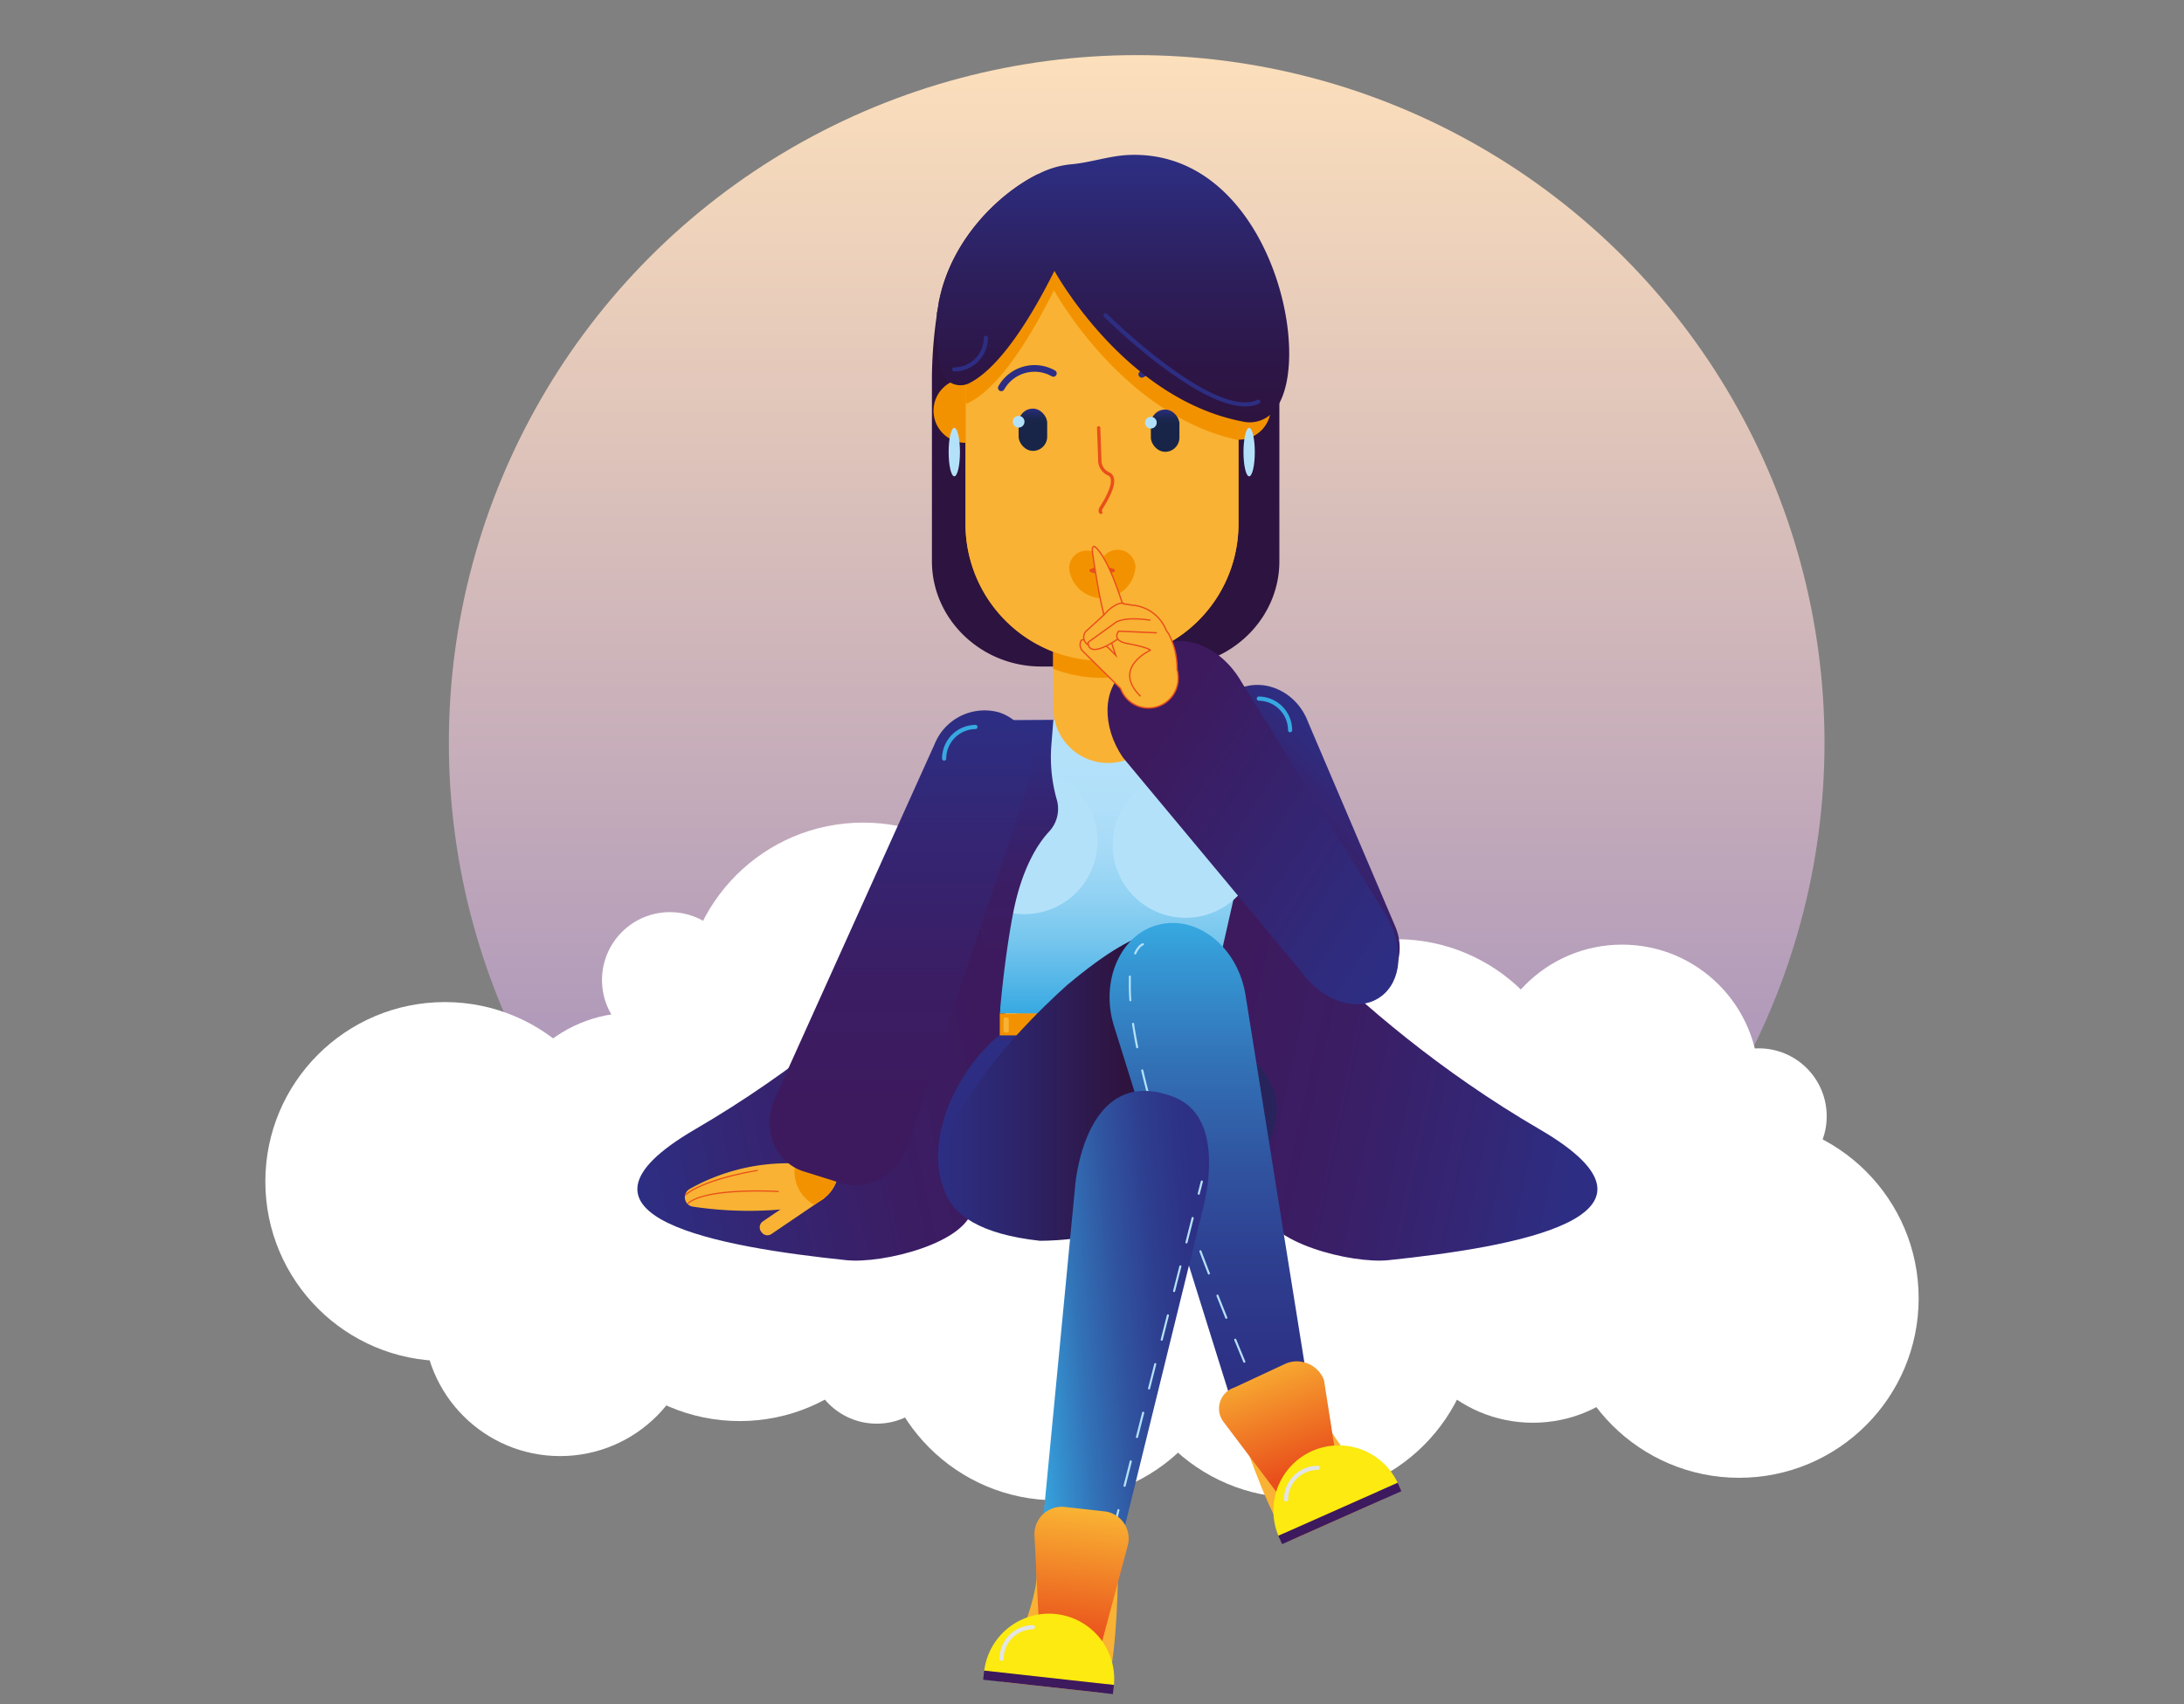 <svg xmlns="http://www.w3.org/2000/svg" xmlns:xlink="http://www.w3.org/1999/xlink" viewBox="0 0 328 256"><rect x="0" y="0" width="328" height="256" fill="#808080" stroke="none"/><defs><style>.cls-1{fill:url(#Naamloos_verloop_11);}.cls-2{fill:#fff;}.cls-3{fill:url(#Naamloos_verloop_124);}.cls-4{fill:url(#Naamloos_verloop_124-2);}.cls-22,.cls-23,.cls-5{fill:#f9b233;}.cls-6{fill:#e94e1b;}.cls-7{fill:#f39200;}.cls-8{fill:#2d133f;}.cls-9{fill:#29235c;}.cls-10{fill:#2d2e83;}.cls-11{fill:url(#Naamloos_verloop_58);}.cls-12{fill:#b4e1fa;}.cls-13{fill:url(#Naamloos_verloop_44);}.cls-14{fill:url(#Naamloos_verloop_98);}.cls-15,.cls-17,.cls-24{fill:none;}.cls-15,.cls-22,.cls-23,.cls-24{stroke:#e94e1b;}.cls-15,.cls-17,.cls-23,.cls-24{stroke-linecap:round;}.cls-15,.cls-23,.cls-24{stroke-linejoin:round;}.cls-15{stroke-width:0.5px;}.cls-16{fill:url(#Naamloos_verloop_64);}.cls-17{stroke:#2d2e83;}.cls-17,.cls-22{stroke-miterlimit:10;}.cls-18{fill:url(#Naamloos_verloop_124-3);}.cls-19{fill:url(#Naamloos_verloop_124-4);}.cls-20{fill:url(#Naamloos_verloop_124-5);}.cls-21{fill:url(#Naamloos_verloop_27);}.cls-22,.cls-23,.cls-24{stroke-width:0.2px;}.cls-25{fill:url(#Naamloos_verloop_42);}.cls-26{fill:url(#Naamloos_verloop_64-2);}.cls-27{fill:#36a9e1;}.cls-28{fill:url(#Naamloos_verloop_98-2);}.cls-29{fill:url(#Naamloos_verloop_19);}.cls-30{fill:#fcea10;}.cls-31{fill:#3d1a5e;}.cls-32{fill:#e3e4e5;}.cls-33{fill:url(#Naamloos_verloop_19-2);}</style><linearGradient id="Naamloos_verloop_11" x1="170.71" y1="8.28" x2="170.71" y2="214.88" gradientUnits="userSpaceOnUse"><stop offset="0" stop-color="#fcdfbb"/><stop offset="1" stop-color="#927eb9"/></linearGradient><linearGradient id="Naamloos_verloop_124" x1="31.15" y1="308.35" x2="98.51" y2="308.35" gradientTransform="matrix(1, -0.22, 0.21, 0.98, -3.32, -124.88)" gradientUnits="userSpaceOnUse"><stop offset="0.03" stop-color="#2d2e83"/><stop offset="0.25" stop-color="#342674"/><stop offset="0.57" stop-color="#3b1d64"/><stop offset="0.82" stop-color="#3d1a5e"/></linearGradient><linearGradient id="Naamloos_verloop_124-2" x1="-1307.8" y1="8.51" x2="-1240.44" y2="8.51" gradientTransform="matrix(-1, -0.22, -0.21, 0.98, -1066.84, -124.88)" xlink:href="#Naamloos_verloop_124"/><linearGradient id="Naamloos_verloop_58" x1="165.79" y1="152.24" x2="165.79" y2="108.13" gradientUnits="userSpaceOnUse"><stop offset="0" stop-color="#36a9e1"/><stop offset="0.11" stop-color="#54b6e7"/><stop offset="0.25" stop-color="#76c6ee"/><stop offset="0.4" stop-color="#91d2f3"/><stop offset="0.55" stop-color="#a5daf7"/><stop offset="0.71" stop-color="#b0dff9"/><stop offset="0.87" stop-color="#b4e1fa"/></linearGradient><linearGradient id="Naamloos_verloop_44" x1="141.33" y1="163.22" x2="181.32" y2="163.22" gradientUnits="userSpaceOnUse"><stop offset="0" stop-color="#2d2e83"/><stop offset="0.22" stop-color="#2d2771"/><stop offset="0.65" stop-color="#2e1543"/><stop offset="0.68" stop-color="#2e133f"/></linearGradient><linearGradient id="Naamloos_verloop_98" x1="181.74" y1="138.64" x2="181.74" y2="217.44" gradientUnits="userSpaceOnUse"><stop offset="0" stop-color="#36a9e1"/><stop offset="0.08" stop-color="#3596d3"/><stop offset="0.27" stop-color="#3271b6"/><stop offset="0.46" stop-color="#3054a0"/><stop offset="0.64" stop-color="#2e3f90"/><stop offset="0.83" stop-color="#2d3286"/><stop offset="1" stop-color="#2d2e83"/></linearGradient><linearGradient id="Naamloos_verloop_64" x1="147.87" y1="61.38" x2="147.87" y2="67.73" gradientTransform="translate(7.25)" gradientUnits="userSpaceOnUse"><stop offset="0" stop-color="#2d2e83"/><stop offset="0.06" stop-color="#262b70"/><stop offset="0.16" stop-color="#1e285a"/><stop offset="0.25" stop-color="#1a264d"/><stop offset="0.33" stop-color="#182549"/></linearGradient><linearGradient id="Naamloos_verloop_124-3" x1="150.24" y1="108.13" x2="150.24" y2="152.24" gradientTransform="matrix(1, 0, 0, 1, 0, 0)" xlink:href="#Naamloos_verloop_124"/><linearGradient id="Naamloos_verloop_124-4" x1="135.35" y1="106.64" x2="135.35" y2="178.05" gradientTransform="matrix(1, 0, 0, 1, 0, 0)" xlink:href="#Naamloos_verloop_124"/><linearGradient id="Naamloos_verloop_124-5" x1="-988.01" y1="-430.07" x2="-959.96" y2="-430.07" gradientTransform="translate(-797.57 510.54) rotate(135)" xlink:href="#Naamloos_verloop_124"/><linearGradient id="Naamloos_verloop_27" x1="-860.12" y1="-389.02" x2="-860.12" y2="-339.74" gradientTransform="matrix(-0.56, 0.86, -0.93, -0.79, -630.82, 573.24)" gradientUnits="userSpaceOnUse"><stop offset="0.03" stop-color="#2d2e83"/><stop offset="0.82" stop-color="#3d1a5e"/></linearGradient><linearGradient id="Naamloos_verloop_42" x1="167.09" y1="23.31" x2="167.09" y2="63.42" gradientUnits="userSpaceOnUse"><stop offset="0" stop-color="#2d2e83"/><stop offset="0.04" stop-color="#2d2d80"/><stop offset="0.45" stop-color="#2d1f5c"/><stop offset="0.78" stop-color="#2d1647"/><stop offset="1" stop-color="#2d133f"/></linearGradient><linearGradient id="Naamloos_verloop_64-2" x1="167.73" y1="61.52" x2="167.73" y2="67.87" xlink:href="#Naamloos_verloop_64"/><linearGradient id="Naamloos_verloop_98-2" x1="147.84" y1="263.94" x2="179.07" y2="263.94" gradientTransform="matrix(1, -0.09, 0.09, 1, -17.33, -45.5)" xlink:href="#Naamloos_verloop_98"/><linearGradient id="Naamloos_verloop_19" x1="-1269.36" y1="472.82" x2="-1269.36" y2="498.02" gradientTransform="matrix(-0.74, 0.28, 0.41, 0.79, -951.36, 188.84)" gradientUnits="userSpaceOnUse"><stop offset="0" stop-color="#f9b233"/><stop offset="0.81" stop-color="#e94e1b"/></linearGradient><linearGradient id="Naamloos_verloop_19-2" x1="337.4" y1="141.49" x2="337.4" y2="165.96" gradientTransform="matrix(0.79, 0.09, -0.11, 0.99, -87.81, 56.57)" xlink:href="#Naamloos_verloop_19"/></defs><title>ongestoord_female_Tekengebied 1 kopie 2</title><g id="Zo_werkt_het" data-name="Zo werkt het"><circle class="cls-1" cx="170.71" cy="111.58" r="103.3"/></g><g id="Ongestoord"><circle class="cls-2" cx="158.63" cy="198.41" r="26.96"/><circle class="cls-2" cx="95.04" cy="172.66" r="20.53"/><circle class="cls-2" cx="264.14" cy="167.68" r="10.2"/><circle class="cls-2" cx="100.61" cy="147.22" r="10.2"/><circle class="cls-2" cx="131.67" cy="203.66" r="10.2"/><circle class="cls-2" cx="194.78" cy="198.03" r="26.96"/><circle class="cls-2" cx="129.63" cy="150.53" r="26.96"/><circle class="cls-2" cx="111.09" cy="186.51" r="26.96"/><circle class="cls-2" cx="209.69" cy="168.04" r="26.96"/><rect class="cls-2" x="54.88" y="170.65" width="218.85" height="15.82" rx="7.91" ry="7.91"/><circle class="cls-2" cx="66.81" cy="177.49" r="26.96"/><circle class="cls-2" cx="261.19" cy="195.03" r="26.96"/><circle class="cls-2" cx="243.61" cy="177.11" r="20.53"/><circle class="cls-2" cx="230.22" cy="193.19" r="20.53"/><circle class="cls-2" cx="84.12" cy="198.2" r="20.53"/><circle class="cls-2" cx="243.61" cy="162.43" r="20.53"/><path class="cls-3" d="M151.54,128.94s-17.19,23.26-47.11,40.68c-22.72,13.23,4.09,17.74,22.67,19.68,5.5.57,18.4-2.63,19-8,1.78-15,6.63-42,9.74-43.32C160.17,136.1,151.54,128.94,151.54,128.94Z"/><path class="cls-4" d="M184.08,128.94s17.19,23.26,47.11,40.68c22.73,13.23-4.08,17.74-22.67,19.68-5.5.57-18.39-2.63-19-8-1.78-15-6.63-42-9.74-43.32C175.45,136.1,184.08,128.94,184.08,128.94Z"/><path class="cls-5" d="M103.55,178.62a1.43,1.43,0,0,0-.63.78l-.06.28h0a1.45,1.45,0,0,0,.33,1.1.34.34,0,0,0,.12.12,1.3,1.3,0,0,0,.75.36,56.56,56.56,0,0,0,13.13.43,38.12,38.12,0,0,0,4.19-.61c.25-.06.49-.12.73-.2a6.43,6.43,0,0,0,1-.44l.29-.17.27-.19.1-.08.06-.05a5.66,5.66,0,0,0,2.14-4.44v0s0,0-.06-.05a30.91,30.91,0,0,0-5.18-.69l-1.21,0A30,30,0,0,0,103.55,178.62Z"/><path class="cls-5" d="M122.33,178.2l-1.16.79-.67.45-3.31,2.25-2.62,1.78a1.1,1.1,0,0,0-.29,1.51l.08.1a1.07,1.07,0,0,0,1.5.29l6.45-4.38.78-.54.27-.18.26-.18a.61.61,0,0,0,.17-.14,1.09,1.09,0,0,0,.12-1.36l-.07-.11A1.09,1.09,0,0,0,122.33,178.2Z"/><path class="cls-6" d="M103.19,180.78a.63.63,0,0,0,.11.12c2.64-2.46,13.44-1.84,13.56-1.83s.08,0,.09-.09a.11.11,0,0,0-.09-.09C116.42,178.87,105.88,178.26,103.19,180.78Z"/><path class="cls-6" d="M102.92,179.4c2.87-2.38,10.46-3.61,10.8-3.66,0,0,.08,0,.09.07a.09.09,0,0,1-.07.1c-.08,0-8.18,1.32-10.88,3.77h0Z"/><path class="cls-7" d="M119.48,174.69a5.62,5.62,0,0,0,.34,3.62,5.14,5.14,0,0,0,.68,1.13,5.66,5.66,0,0,0,1.61,1.44l.2.11.78-.54.27-.18.26-.18a.61.61,0,0,0,.17-.14,5.66,5.66,0,0,0,2.14-4.44v0s0,0-.06-.05a30.91,30.91,0,0,0-5.18-.69Z"/><path class="cls-8" d="M192.14,56.44V84.32c0,8.68-7.37,15.8-16.38,15.8H156.34c-9,0-16.38-7.12-16.38-15.8V56.44a67.75,67.75,0,0,1,.74-9.15c0-.17,0-.33.06-.51l.21-1.25a1.28,1.28,0,0,1,.06-.35c1.84-9.17,8.93-16.08,14.81-19l19.92,1.25C184.77,27.47,192.14,47.76,192.14,56.44Z"/><path class="cls-9" d="M185,157s19.36,9.06-7.43,27.94S161.51,141,185,157Z"/><ellipse class="cls-10" cx="153.93" cy="167.36" rx="17.35" ry="10.83" transform="translate(-69.95 207.12) rotate(-57.46)"/><path class="cls-9" d="M179.44,152.24H152.66a27.57,27.57,0,0,1,26.78,0Z"/><path class="cls-11" d="M189.88,114.63l-8.51,37.61H150.15l.06-.7-4-17.32-2.66-11.54-1.86-8c-.77-3.37,2.21-6.51,6.2-6.51h35.77C187.65,108.13,190.63,111.26,189.88,114.63Z"/><rect class="cls-7" x="150.15" y="152.24" width="31.26" height="3.29"/><path class="cls-12" d="M164.81,126.38a10.94,10.94,0,0,1-10.94,10.94,12,12,0,0,1-1.72-.13,10.95,10.95,0,0,1,1.72-21.76,10.89,10.89,0,0,1,10.94,10.95Z"/><circle class="cls-12" cx="178.06" cy="126.92" r="10.95"/><path class="cls-13" d="M160.38,147.88s-39.85,34.57-4.27,38.5c0,0,29.42.76,24.7-22.83C178.35,151.27,184.39,127.8,160.38,147.88Z"/><path class="cls-14" d="M192.55,217.31h0c-2.9.67-5.93-1.43-7-4.83l-18.24-58.33c-2.15-6.86,1.05-14,6.9-15.29h0c5.8-1.33,11.72,3.56,12.84,10.59l9.67,60.37C197.3,213.38,195.48,216.64,192.55,217.31Z"/><path class="cls-5" d="M174.65,97.22v9.45a8.23,8.23,0,0,1-16.45,0V97.22A8.22,8.22,0,0,1,174.64,97,1.21,1.21,0,0,1,174.65,97.22Z"/><path class="cls-7" d="M186,43.29v35.4a20.54,20.54,0,0,1-10.64,18,7.79,7.79,0,0,1-.76.39,1.21,1.21,0,0,1,0,.19v2.39a20.26,20.26,0,0,1-9.12,2.16,19.94,19.94,0,0,1-7.27-1.35l-.06,0V97.83A20.56,20.56,0,0,1,145,78.69V43.36c.24-.73.5-1.45.78-2.14h0c6.58-16.43,20-13.74,20-13.74a9.58,9.58,0,0,1,4.16-.69c5.85.3,11.71,5.6,15.46,11.48A20.33,20.33,0,0,1,186,43.29Z"/><path class="cls-5" d="M186,43.29v35.4a20.54,20.54,0,0,1-10.64,18,7.79,7.79,0,0,1-.76.39,20.12,20.12,0,0,1-9.11,2.17,20.36,20.36,0,0,1-7.27-1.34l-.06,0A20.56,20.56,0,0,1,145,78.69V43.36c.24-.73.5-1.45.78-2.14h0c3.67-9.19,9.51-12.4,13.92-13.44a16.53,16.53,0,0,1,3.27-.43,13.07,13.07,0,0,1,2.8.13,9.58,9.58,0,0,1,4.16-.69c5.85.3,11.71,5.6,15.46,11.48A20.33,20.33,0,0,1,186,43.29Z"/><path class="cls-15" d="M165,64.27l.17,4.76a2.23,2.23,0,0,0,1.23,2.11c.81.3,1.36,1.43-1.07,5.24,0,0-.2.41,0,.58"/><rect class="cls-16" x="152.98" y="61.38" width="4.29" height="6.35" rx="2.14" ry="2.14"/><circle class="cls-12" cx="152.98" cy="63.35" r="0.88"/><path class="cls-7" d="M140.2,61.7A4.82,4.82,0,0,0,145,66.52V56.88A4.82,4.82,0,0,0,140.2,61.7Z"/><path class="cls-7" d="M190.86,61.23A4.82,4.82,0,0,1,186,66.05V56.41A4.82,4.82,0,0,1,190.86,61.23Z"/><path class="cls-17" d="M158.2,56.09a5.73,5.73,0,0,0-7.82,2.17"/><path class="cls-7" d="M186,43.29V66.11c-17.43-3.68-27.71-22.51-27.71-22.51C152.6,55,148.27,59.12,145.52,60.48a3,3,0,0,1-.5.19V43.36c.24-.73.5-1.45.78-2.14h0c3.67-9.19,9.51-12.4,13.92-13.44.31-.05.62-.08.9-.11a21.08,21.08,0,0,0,2.37-.32,13.07,13.07,0,0,1,2.8.13,9.58,9.58,0,0,1,4.16-.69c5.85.3,11.71,5.6,15.46,11.48A20.33,20.33,0,0,1,186,43.29Z"/><path class="cls-17" d="M171.48,56.23a5.74,5.74,0,0,1,7.82,2.18"/><ellipse class="cls-12" cx="143.32" cy="67.91" rx="0.85" ry="3.64"/><ellipse class="cls-12" cx="187.6" cy="67.91" rx="0.85" ry="3.64"/><path class="cls-18" d="M158.2,108.13l-.3,3.77a23.27,23.27,0,0,0,.8,8.18h0a5,5,0,0,1-1.09,4.78c-1.72,1.84-4.13,5.5-5.46,12.33-.74,3.83-1.5,9.26-2,15.05l-3.93-18a10.92,10.92,0,0,1-3.3-7.84,10.78,10.78,0,0,1,.64-3.7l-1.86-8c-.77-3.37,2.21-6.51,6.2-6.51Z"/><path class="cls-19" d="M126.31,177.72l-5.6-1.75c-4.35-1.36-6.37-6.5-4.33-11l24-53.23A8.09,8.09,0,0,1,150,107h0c4,1.26,6.12,5.81,4.66,10.17l-18.41,55C134.79,176.47,130.34,179,126.31,177.72Z"/><path class="cls-20" d="M180.38,106.41l5.2-2.72c4-2.11,9.1.09,10.85,4.73l13.15,30.84a8.13,8.13,0,0,1-3.43,10.16h0c-3.74,2-8.44.21-10.49-3.9L177.31,117.4C175.27,113.29,176.64,108.37,180.38,106.41Z"/><path class="cls-21" d="M169,100.83l4.77-3.42c3.7-2.66,9.6-.33,12.66,5l21.89,35.34c2.61,4.56,2.2,9.73-1,12h0c-3.43,2.46-8.83.65-12.06-4L168.65,113.8C165.42,109.1,165.59,103.3,169,100.83Z"/><line class="cls-5" x1="172.05" y1="105.65" x2="172.25" y2="105.6"/><path class="cls-7" d="M165.91,85.32h-5.35a.06.06,0,0,1,0,0,.09.09,0,0,1,0,0,0,0,0,0,1,0,0,2.67,2.67,0,0,1,5-1.25,2.51,2.51,0,0,1,.37,1.25A.49.49,0,0,1,165.91,85.32Z"/><path class="cls-7" d="M170.5,85.3v0h-5.35V85.2a2.52,2.52,0,0,1,.38-1.25,2.67,2.67,0,0,1,5,1.25Z"/><path class="cls-7" d="M170.5,85.2v.12a.92.92,0,0,1,0,.16,5,5,0,0,1-9.93-.08.22.22,0,0,1,0-.08.06.06,0,0,1,0,0V85.2Z"/><ellipse class="cls-6" cx="165.53" cy="85.7" rx="1.94" ry="0.5"/><path class="cls-22" d="M164.35,82.08c-.35,0-.32.53-.28.87.2,1.5.76,5,1.2,7.14.16.74.33,1.52.53,2.3a10.44,10.44,0,0,0-2.2,2.92c-.34.83.66.45,1.92-.25a7.91,7.91,0,0,0-.86,1.24,4,4,0,0,0-2.24-.15,1.34,1.34,0,0,0,.18,1.65l5.62,5.55.08.09a4.46,4.46,0,0,0,8.62-2,4.15,4.15,0,0,0-.15-.88,11.17,11.17,0,0,0-1.18-5.2,4.73,4.73,0,0,0-.44-.66.08.08,0,0,0,0,0,6,6,0,0,0-5-3.79c-.27,0-1-.17-1.62-.22a.78.78,0,0,1,0-.14C166.09,82.9,164.35,82.08,164.35,82.08Zm2.16,15.28a6.79,6.79,0,0,0-.75-.55c.34-.16.71-.38,1.09-.59.22.73.45,1.48.72,2.22Z"/><path class="cls-23" d="M166.7,95a8.4,8.4,0,0,1-1.88,1.86,1.35,1.35,0,0,1-1.76-2l2.57-2.34.27-.27c.36-.4,1.69-1.78,2.8-1.63"/><path class="cls-23" d="M167.87,96c-4.73,3.21-4.46.49-4.46.49l4.08-2.94s1.06-1,5.19-.4"/><path class="cls-24" d="M173.66,95.06,168,94.81s-1.19,1.41,1.34,1.87c3.24.59,3.43,1,3.43,1s-5.81,2.59-1.54,6.86"/><path class="cls-25" d="M191.52,61.51a4.79,4.79,0,0,1-5,1.79c-17.7-3.45-28.16-22.61-28.16-22.61-5.73,11.42-10.06,15.51-12.81,16.88a3,3,0,0,1-4.23-2,23.27,23.27,0,0,1-.59-8.29c0-.17,0-.33.06-.51l.21-1.25a1.28,1.28,0,0,1,.06-.35c1.84-9.17,8.93-16.08,14.81-19a13.55,13.55,0,0,1,4.78-1.47c3-.23,5.85-1.28,8.82-1.42C190.55,22.37,197.59,53.73,191.52,61.51Z"/><rect class="cls-26" x="172.84" y="61.52" width="4.29" height="6.35" rx="2.14" ry="2.14"/><circle class="cls-12" cx="172.84" cy="63.49" r="0.88"/><path class="cls-10" d="M143.32,55.8a.31.31,0,1,1,0-.62,4.44,4.44,0,0,0,4.43-4.44.31.31,0,0,1,.62,0A5.06,5.06,0,0,1,143.32,55.8Z"/><path class="cls-27" d="M193.75,110a.31.31,0,0,1-.31-.31,4.44,4.44,0,0,0-4.43-4.43.32.32,0,0,1,0-.63,5.06,5.06,0,0,1,5.05,5.06A.31.31,0,0,1,193.75,110Z"/><path class="cls-27" d="M141.8,114.26a.31.31,0,0,1-.32-.31,5.07,5.07,0,0,1,5.06-5.06.32.32,0,0,1,0,.63,4.44,4.44,0,0,0-4.43,4.43A.31.31,0,0,1,141.8,114.26Z"/><path class="cls-10" d="M187,61.05c-7.51,0-20.59-12.87-21.2-13.47a.31.31,0,0,1,0-.44.31.31,0,0,1,.44,0c.16.16,16.16,15.92,22.61,12.92a.31.31,0,0,1,.41.16.3.3,0,0,1-.15.41A4.86,4.86,0,0,1,187,61.05Z"/><rect class="cls-5" x="150.72" y="152.83" width="0.78" height="2.29" rx="0.31" ry="0.31"/><path class="cls-12" d="M170.49,143.37h-.07a.17.17,0,0,1-.08-.21c.57-1.29,1.27-1.47,1.3-1.47a.16.16,0,0,1,.08.3s-.59.17-1.09,1.3A.15.15,0,0,1,170.49,143.37Z"/><path class="cls-12" d="M186.88,204.7a.16.16,0,0,1-.15-.09c-.46-1.12-.92-2.22-1.36-3.3a.15.15,0,0,1,.08-.2.15.15,0,0,1,.21.08c.44,1.08.89,2.18,1.36,3.3a.15.15,0,0,1-.08.2Zm-2.71-6.6a.18.18,0,0,1-.15-.1l-1.32-3.31a.17.17,0,0,1,.09-.21.16.16,0,0,1,.2.09l1.32,3.31a.15.15,0,0,1-.08.21Zm-2.62-6.64a.15.15,0,0,1-.14-.1c-.44-1.14-.87-2.25-1.27-3.33a.15.15,0,0,1,.09-.21.15.15,0,0,1,.2.1c.41,1.08.83,2.19,1.27,3.33a.16.16,0,0,1-.09.2ZM179,184.78a.18.18,0,0,1-.15-.1c-.42-1.15-.82-2.27-1.21-3.36a.16.16,0,0,1,.3-.1c.38,1.09.79,2.2,1.21,3.35a.16.16,0,0,1-.1.2Zm-2.38-6.72a.17.17,0,0,1-.15-.11c-.4-1.17-.77-2.29-1.13-3.39a.15.15,0,0,1,.1-.19.15.15,0,0,1,.2.1c.35,1.09.73,2.21,1.13,3.38a.16.16,0,0,1-.1.2Zm-2.21-6.79a.15.15,0,0,1-.15-.11c-.37-1.19-.71-2.34-1-3.42a.16.16,0,0,1,.1-.2.18.18,0,0,1,.2.11c.31,1.08.65,2.23,1,3.42a.15.15,0,0,1-.1.19Zm-2-6.86a.15.15,0,0,1-.15-.11c-.31-1.18-.6-2.34-.87-3.47a.15.15,0,0,1,.12-.18.17.17,0,0,1,.19.11c.26,1.12.55,2.28.86,3.46a.16.16,0,0,1-.11.19Zm-1.63-6.94a.15.15,0,0,1-.15-.12c-.25-1.24-.45-2.43-.62-3.53a.16.16,0,0,1,.13-.17.14.14,0,0,1,.18.13c.16,1.09.37,2.27.62,3.5a.17.17,0,0,1-.13.19Zm-1-7.06a.16.16,0,0,1-.16-.14c-.06-.8-.09-1.56-.09-2.26,0-.46,0-.91,0-1.33a.16.16,0,0,1,.16-.14h0a.15.15,0,0,1,.14.16c0,.42,0,.85,0,1.31,0,.69,0,1.44.08,2.24a.15.15,0,0,1-.14.16Z"/><path class="cls-12" d="M189,209.76a.16.16,0,0,1-.15-.09l-.73-1.73a.15.15,0,0,1,.08-.2.16.16,0,0,1,.21.08l.73,1.73a.14.14,0,0,1-.08.2Z"/><path class="cls-28" d="M176.31,164.8c7.18,2.8,5.2,13.32,4.42,16.48l-14.1,57.35a5.52,5.52,0,0,1-6.23,4.18h0a5.51,5.51,0,0,1-4.56-6l5.64-58.75S162.92,159.58,176.31,164.8Z"/><path class="cls-5" d="M186.76,216.21s4.66,13.79,7.15,15.15l14-6.22s-9.65-10.61-10.06-14.51Z"/><path class="cls-29" d="M197.8,226.88l1.23-.46a3.32,3.32,0,0,0,2.16-4.11l-2.35-15a4.36,4.36,0,0,0-5.64-2.52l-7.81,3.64a3.31,3.31,0,0,0-1.6,5.21l8.94,11.85A4.48,4.48,0,0,0,197.8,226.88Z"/><path class="cls-30" d="M192,230.7l17.91-7.95A9.8,9.8,0,0,0,192,230.7Z"/><rect class="cls-31" x="191.43" y="226.66" width="19.6" height="1.38" transform="translate(477.42 353.44) rotate(156.05)"/><path class="cls-32" d="M193.15,225.55a.31.31,0,0,1-.32-.31,5.07,5.07,0,0,1,5.06-5.06.32.32,0,0,1,.31.32.31.31,0,0,1-.31.31,4.44,4.44,0,0,0-4.43,4.43A.31.31,0,0,1,193.15,225.55Z"/><path class="cls-12" d="M180,179.46h0a.16.16,0,0,1-.12-.19l.46-1.82a.16.16,0,0,1,.19-.11.15.15,0,0,1,.12.19l-.47,1.82A.13.13,0,0,1,180,179.46Z"/><path class="cls-12" d="M167,230.66h0a.15.15,0,0,1-.11-.19l.93-3.65a.15.15,0,0,1,.19-.12.16.16,0,0,1,.11.19l-.93,3.66A.16.16,0,0,1,167,230.66Zm1.86-7.32h0a.16.16,0,0,1-.12-.19l.93-3.66a.16.16,0,0,1,.19-.11.16.16,0,0,1,.12.19l-.93,3.66A.15.15,0,0,1,168.89,223.34Zm1.86-7.31h0a.16.16,0,0,1-.12-.19l.93-3.66a.16.16,0,0,1,.19-.11.15.15,0,0,1,.12.19l-.93,3.65A.16.16,0,0,1,170.75,216Zm1.86-7.31h-.05a.15.15,0,0,1-.11-.19l.93-3.65a.17.17,0,0,1,.19-.12.16.16,0,0,1,.11.19l-.93,3.66A.15.15,0,0,1,172.61,208.72Zm1.85-7.32h0a.16.16,0,0,1-.11-.19l.93-3.66a.15.15,0,0,1,.19-.11.16.16,0,0,1,.11.19l-.93,3.66A.15.15,0,0,1,174.46,201.4Zm1.86-7.31h0a.16.16,0,0,1-.11-.19l.93-3.66a.16.16,0,1,1,.3.08l-.93,3.65A.16.16,0,0,1,176.32,194.09Zm1.86-7.31h0a.14.14,0,0,1-.11-.19l.92-3.65a.17.17,0,0,1,.19-.12.16.16,0,0,1,.12.19l-.93,3.66A.16.16,0,0,1,178.18,186.78Z"/><path class="cls-12" d="M165.64,236.13h0a.15.15,0,0,1-.11-.19l.46-1.82a.16.16,0,1,1,.3.08l-.46,1.82A.15.15,0,0,1,165.64,236.13Z"/><path class="cls-5" d="M167.88,237.72s-.26,14.55-2.22,16.6l-15.23-1.68s6-13,5.19-16.88Z"/><path class="cls-33" d="M160.92,251.1l-1.3-.15a4,4,0,0,1-3.44-3.88l-.81-16.26a4.12,4.12,0,0,1,4.37-4.46l6.29.7a4.11,4.11,0,0,1,3.3,5.26L165.14,248A4,4,0,0,1,160.92,251.1Z"/><path class="cls-30" d="M167.29,253.11,147.81,251a9.8,9.8,0,0,1,19.48,2.15Z"/><rect class="cls-31" x="147.67" y="252.03" width="19.6" height="1.38" transform="translate(28.78 -15.8) rotate(6.32)"/><path class="cls-32" d="M150.43,249.49a.31.31,0,0,1-.32-.31,5.07,5.07,0,0,1,5.06-5.06.32.32,0,0,1,0,.63,4.44,4.44,0,0,0-4.43,4.43A.31.31,0,0,1,150.43,249.49Z"/></g></svg>